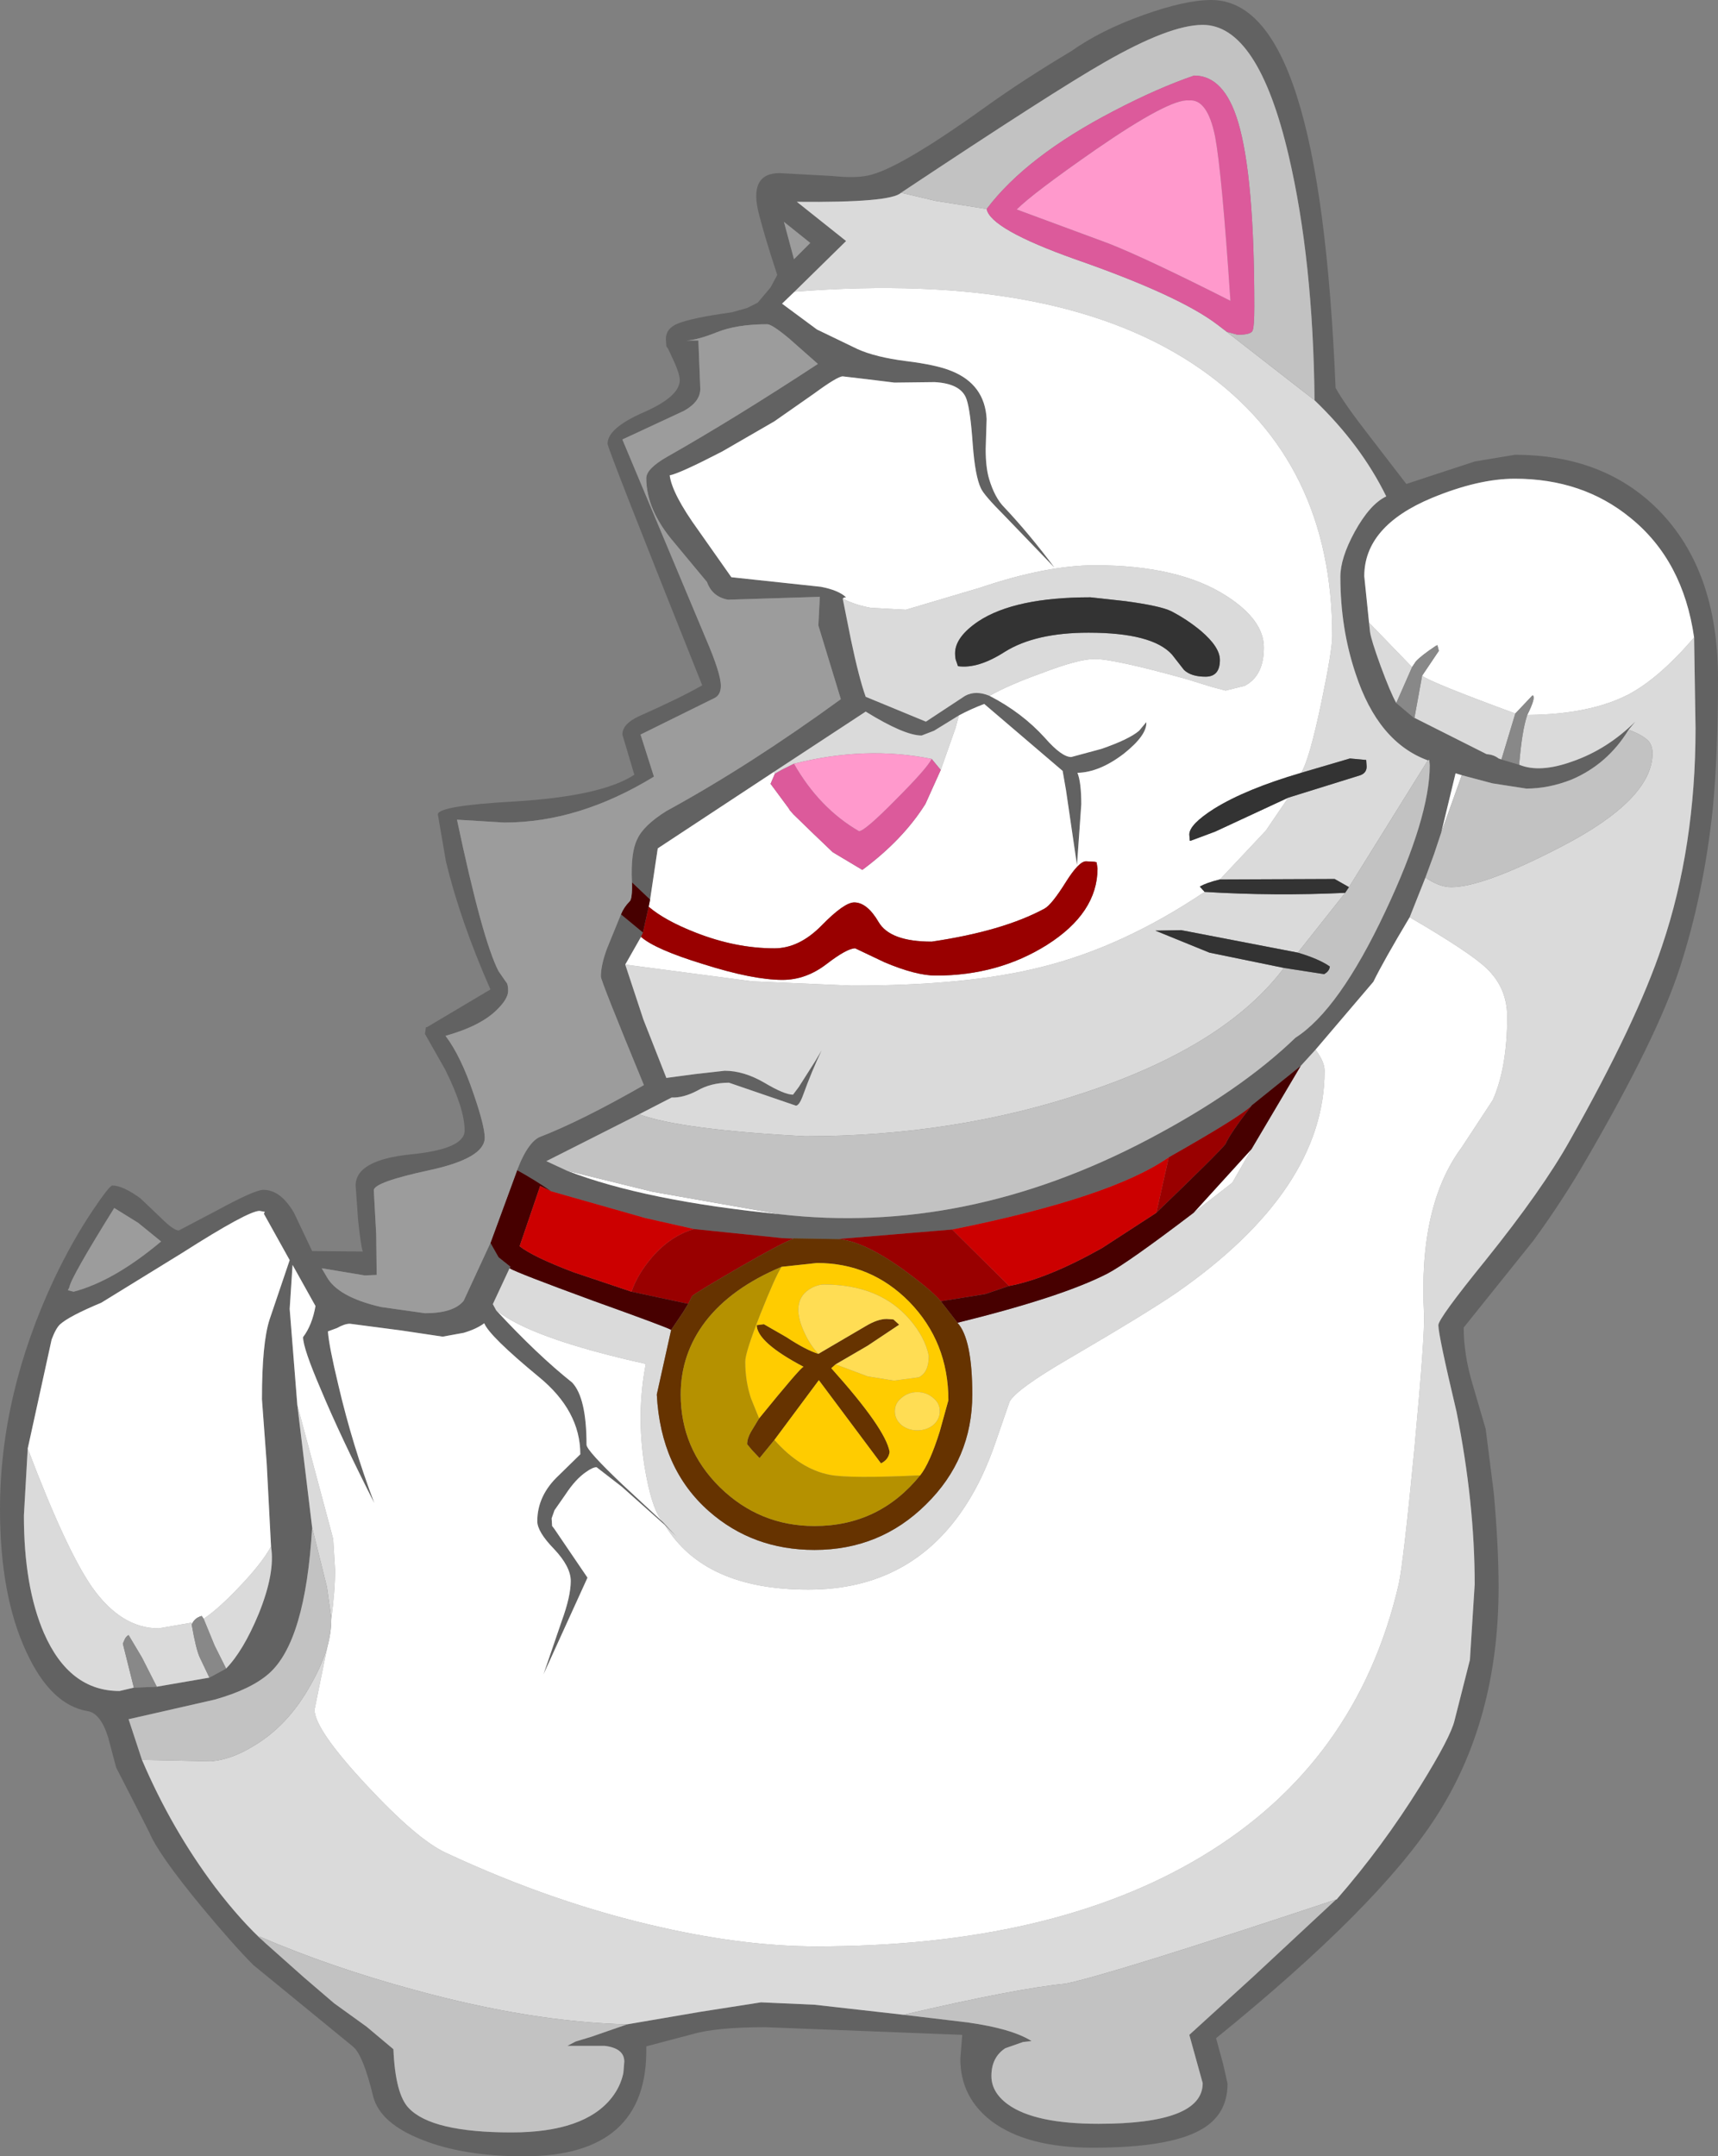<?xml version="1.0" encoding="UTF-8" standalone="no"?>
<svg xmlns:ffdec="https://www.free-decompiler.com/flash" xmlns:xlink="http://www.w3.org/1999/xlink" ffdec:objectType="shape" height="225.45px" width="179.7px" xmlns="http://www.w3.org/2000/svg">
  <rect width="100%" height="100%" fill="#808080" stroke="none"/>
  <g transform="matrix(1.0, 0.0, 0.0, 1.0, -0.05, 0.0)">
    <path d="M158.95 79.95 Q161.1 80.85 164.55 79.6 168.15 78.35 171.1 75.45 L170.4 76.3 Q168.2 79.9 164.45 81.5 162.05 82.45 159.7 82.45 L156.15 81.9 152.95 81.05 152.3 80.85 150.8 87.05 150.05 89.3 149.15 91.75 147.5 95.9 Q144.75 100.5 143.7 102.65 L137.65 109.75 136.1 111.45 131.0 115.55 Q130.15 116.55 122.3 121.0 116.3 125.2 99.65 128.55 L87.65 129.55 81.9 129.45 72.65 128.5 67.55 127.35 57.7 124.55 Q56.05 123.4 54.15 122.35 L53.85 123.15 Q55.05 119.6 56.45 118.9 60.85 117.2 67.4 113.45 62.9 102.55 62.9 102.1 62.9 100.9 63.55 99.15 L65.0 95.6 67.3 97.5 67.1 97.95 65.45 100.85 67.35 106.6 69.75 112.7 72.75 112.3 75.85 111.95 Q77.85 111.95 80.0 113.2 82.1 114.45 83.0 114.45 L83.6 113.65 85.35 110.9 86.0 109.8 Q84.95 112.0 84.05 114.5 83.65 115.6 83.3 115.6 L76.3 113.2 Q74.4 113.2 72.95 114.05 71.5 114.8 70.3 114.75 L66.9 116.5 57.2 121.4 59.35 122.4 Q67.5 125.55 81.6 126.95 101.05 129.2 120.2 119.1 129.8 114.05 135.55 108.5 140.1 105.6 144.95 95.3 149.6 85.45 149.6 80.0 L149.55 79.45 149.4 79.5 Q144.2 77.6 141.85 70.45 140.25 65.7 140.25 60.3 140.25 58.35 141.75 55.6 143.35 52.7 145.05 51.9 142.4 46.5 137.55 41.85 137.4 27.2 134.85 16.3 131.65 2.6 125.85 2.6 122.4 2.6 115.6 6.5 110.25 9.55 94.3 20.15 93.25 21.2 83.4 21.1 L88.55 25.2 83.15 30.5 81.85 31.75 85.5 34.45 89.75 36.5 Q91.65 37.35 94.8 37.75 98.05 38.15 99.6 38.8 103.05 40.2 103.25 43.8 L103.15 46.95 Q103.15 48.85 103.5 50.05 104.1 52.05 105.1 53.05 107.7 55.8 110.35 59.35 L105.15 53.95 Q102.95 51.75 102.65 51.05 102.05 49.8 101.8 46.5 101.55 42.9 101.15 41.75 100.6 40.1 97.8 39.95 L93.6 40.0 90.75 39.65 88.2 39.35 Q87.65 39.35 85.2 41.15 L81.05 44.05 75.6 47.2 Q71.15 49.5 70.1 49.7 70.35 51.65 73.1 55.45 L76.55 60.35 85.9 61.35 Q87.75 61.7 88.55 62.45 88.3 62.45 88.2 62.6 L89.05 66.85 Q89.9 70.9 90.6 72.85 L96.9 75.45 101.0 72.75 Q102.1 72.15 103.55 72.75 106.95 74.5 109.35 77.15 111.1 79.15 112.1 79.15 L115.25 78.3 Q118.15 77.3 119.2 76.4 L119.95 75.5 Q120.05 76.85 117.6 78.8 115.05 80.75 112.75 80.8 113.15 81.8 113.15 84.1 L112.7 90.45 111.55 82.6 111.2 80.6 103.0 73.6 Q101.55 74.15 100.35 74.8 L97.75 76.4 96.45 76.9 Q94.65 76.9 90.6 74.4 L81.0 80.7 68.85 88.7 68.05 94.05 66.15 92.25 Q66.0 89.15 66.7 87.75 67.35 86.3 69.75 84.8 78.45 80.05 88.0 73.1 L85.65 65.4 85.8 62.4 76.2 62.7 Q74.55 62.4 74.0 60.85 L70.55 56.7 Q67.65 53.3 67.65 50.0 67.65 49.0 69.85 47.75 76.9 43.75 85.6 38.05 L82.6 35.4 Q80.8 33.9 80.3 33.9 77.1 33.9 75.0 34.75 73.0 35.55 71.85 35.6 L73.1 35.6 73.3 40.65 Q73.3 42.0 71.6 42.95 L65.15 45.95 73.85 66.7 Q75.45 70.4 75.45 71.7 75.45 72.6 74.85 72.95 L67.05 76.8 68.45 81.2 Q60.6 86.0 52.8 86.0 L47.85 85.7 Q50.5 98.25 52.2 101.55 L53.0 102.7 Q53.2 102.9 53.2 103.6 53.2 104.4 52.1 105.5 50.4 107.25 46.65 108.3 48.25 110.4 49.6 114.4 50.75 117.75 50.75 118.95 50.75 121.1 44.95 122.35 39.15 123.6 39.15 124.45 L39.4 129.05 39.45 133.3 38.2 133.35 33.7 132.6 34.2 133.45 Q35.35 135.6 39.9 136.65 L44.5 137.3 Q47.5 137.3 48.55 136.0 L51.35 129.95 52.2 131.45 53.45 132.45 53.35 132.6 51.6 136.35 51.95 137.0 Q56.25 141.65 59.9 144.55 61.4 146.15 61.4 151.05 61.4 151.65 65.2 155.25 L69.4 159.15 70.85 160.7 69.6 159.45 65.1 155.45 62.45 153.4 Q62.05 153.4 61.35 153.9 60.25 154.65 59.2 156.25 L58.05 157.9 57.75 158.75 57.8 159.55 58.0 159.8 61.5 164.95 56.9 175.05 58.8 169.5 Q59.75 166.9 59.75 165.3 59.75 163.8 58.0 161.95 56.25 160.15 56.25 159.05 56.25 156.35 58.5 154.25 L60.75 152.05 Q60.75 147.5 56.4 143.95 51.25 139.7 50.7 138.35 49.9 138.95 48.55 139.35 L46.35 139.75 42.0 139.1 36.65 138.4 Q36.1 138.4 35.3 138.85 L34.35 139.2 Q34.45 140.7 35.45 144.85 36.9 151.05 39.2 157.15 35.6 150.05 33.6 145.25 31.75 140.95 31.75 139.8 32.7 138.55 33.05 136.55 L30.65 132.25 30.35 136.85 31.15 146.9 32.7 159.7 Q32.0 171.65 28.15 175.0 26.25 176.65 22.5 177.7 L13.5 179.75 14.9 184.0 Q18.0 191.25 22.55 197.3 25.3 200.9 27.8 203.15 L31.85 206.75 35.0 209.45 38.4 211.9 41.2 214.25 Q41.4 218.95 42.8 220.4 45.2 222.95 53.55 222.95 61.2 222.95 64.05 219.3 64.95 218.15 65.25 216.75 L65.35 215.55 Q65.35 214.15 63.3 213.9 L59.4 213.9 60.25 213.45 61.9 212.95 65.65 211.65 73.25 210.35 79.65 209.35 85.25 209.6 94.55 210.65 101.25 211.45 Q105.9 212.1 107.95 213.4 L107.05 213.5 105.2 214.15 Q103.75 215.1 103.75 217.05 103.75 218.75 105.45 220.0 108.25 222.05 114.95 222.05 125.85 222.05 125.85 217.8 L124.45 212.75 131.15 206.65 139.8 198.6 139.85 198.6 Q144.65 193.1 148.6 186.75 151.8 181.6 152.2 179.85 L153.8 173.55 154.3 165.65 Q154.3 157.1 152.4 147.6 150.5 139.6 150.5 138.55 150.5 137.85 155.45 131.75 161.4 124.35 164.25 119.25 171.25 106.85 173.9 98.9 177.4 88.55 177.4 76.15 L177.25 66.65 Q176.1 58.6 170.6 54.15 165.6 50.05 158.5 50.05 154.7 50.05 149.85 52.05 142.75 55.0 142.75 60.25 L143.25 65.1 143.35 66.05 Q143.45 66.85 144.45 69.6 145.5 72.45 146.1 73.5 L148.0 75.1 148.0 75.05 155.55 78.85 Q156.3 78.9 156.8 79.3 L157.1 79.4 158.95 79.95 M81.35 28.75 Q80.05 24.8 79.45 22.45 78.3 18.1 81.6 18.1 L87.1 18.4 Q89.5 18.65 90.85 18.35 94.05 17.7 103.1 11.2 107.15 8.3 112.1 5.35 115.2 3.15 119.7 1.55 124.05 0.0 126.75 0.0 132.5 0.0 135.7 10.05 138.9 20.05 139.75 40.55 140.65 42.2 143.3 45.6 L147.15 50.6 154.3 48.25 158.5 47.55 Q167.8 47.55 173.5 53.3 179.75 59.6 179.75 70.95 179.75 78.95 179.2 84.6 178.25 93.5 175.75 101.2 173.4 108.45 166.05 121.1 163.55 125.45 160.45 129.7 L153.15 138.8 Q153.15 141.65 154.1 144.8 L155.45 149.4 156.3 156.1 Q156.8 161.7 156.8 165.95 156.8 179.9 150.2 190.05 144.15 199.4 127.25 213.1 L128.0 215.85 128.45 217.85 Q128.45 221.15 125.6 222.7 122.3 224.55 114.35 224.55 107.5 224.55 103.8 221.8 100.5 219.3 100.5 215.25 L100.7 212.75 80.1 211.95 Q74.9 211.95 72.4 212.7 L67.65 213.95 Q67.9 225.45 54.85 225.45 48.5 225.45 44.15 223.7 39.85 222.0 39.1 219.25 38.05 214.9 37.0 214.0 L26.55 205.45 Q24.45 203.35 21.05 199.25 16.6 193.85 15.65 191.55 L14.2 188.7 12.2 184.8 11.35 181.6 Q10.55 179.1 9.2 178.9 5.35 178.25 2.8 172.7 0.05 166.8 0.05 157.8 0.05 145.8 5.7 133.75 7.6 129.75 9.75 126.55 11.5 123.95 11.8 123.95 12.9 123.95 14.75 125.3 L16.85 127.3 Q18.2 128.65 18.75 128.65 L22.75 126.55 Q26.7 124.4 27.6 124.4 29.4 124.4 30.8 126.8 L32.7 130.8 38.0 130.85 Q37.8 130.35 37.5 127.5 L37.25 123.95 Q37.25 121.3 42.95 120.7 48.65 120.15 48.65 118.2 48.65 115.9 46.6 111.8 L44.5 108.1 44.6 107.4 44.7 107.4 51.35 103.45 Q48.2 96.3 46.7 90.1 L45.85 85.15 Q45.85 84.25 53.8 83.8 63.0 83.25 66.4 81.0 L65.15 76.8 Q65.15 75.7 66.85 74.9 71.25 72.95 73.5 71.65 63.6 46.9 63.6 46.4 63.6 44.75 67.4 43.1 71.15 41.45 71.15 39.75 71.15 39.15 70.6 37.9 L69.95 36.5 69.75 36.2 69.7 35.45 Q69.7 34.35 70.9 33.85 72.3 33.25 76.6 32.65 L78.2 32.2 79.3 31.65 80.65 30.05 81.35 28.75 M84.8 25.4 L82.05 23.2 83.1 27.1 84.8 25.4 M16.9 129.8 L14.5 127.85 12.0 126.3 Q7.45 133.6 7.3 134.6 L7.15 134.9 7.75 135.05 Q11.95 133.95 16.9 129.8 M28.4 161.7 L27.95 153.05 27.45 146.3 Q27.45 140.4 28.25 137.95 L30.35 131.75 27.65 126.9 27.75 126.7 27.2 126.6 Q26.0 126.6 19.1 131.0 L10.65 136.2 Q7.3 137.6 6.35 138.45 5.9 138.85 5.45 140.05 L2.95 151.45 2.55 158.45 Q2.55 165.9 4.65 170.75 7.3 176.8 12.55 176.8 L14.05 176.45 16.45 176.35 21.95 175.4 23.7 174.45 Q25.5 172.6 27.1 168.75 28.85 164.45 28.4 161.7" fill="#626262" fill-rule="evenodd" stroke="none"/>
    <path d="M159.8 74.75 Q166.35 74.7 170.4 72.6 173.6 70.9 177.25 66.65 L177.4 76.15 Q177.4 88.55 173.9 98.9 171.25 106.85 164.25 119.25 161.4 124.35 155.45 131.75 150.5 137.85 150.5 138.55 150.5 139.6 152.4 147.6 154.3 157.1 154.3 165.65 L153.8 173.55 152.2 179.85 Q151.8 181.6 148.6 186.75 144.65 193.1 139.85 198.6 L139.8 198.6 Q116.35 206.4 111.5 207.4 106.35 207.9 94.55 210.65 L85.25 209.6 79.65 209.35 73.25 210.35 65.65 211.65 Q55.6 211.4 43.4 208.05 34.7 205.7 27.15 202.45 L27.8 203.15 Q25.3 200.9 22.55 197.3 18.0 191.25 14.9 184.0 L22.15 184.15 Q24.25 183.95 26.4 182.65 30.15 180.5 32.55 176.15 33.75 174.05 34.3 172.15 L34.05 173.35 32.95 178.75 Q32.95 180.8 38.35 186.6 43.65 192.3 46.65 193.7 58.1 199.05 69.4 201.55 78.1 203.5 85.45 203.5 110.1 203.5 125.75 194.1 142.0 184.35 146.35 165.65 146.85 163.35 148.0 151.4 149.1 139.55 149.0 137.4 148.4 126.05 152.95 119.95 L156.2 115.0 Q157.7 111.6 157.7 106.3 157.7 103.3 155.55 101.25 153.85 99.6 147.5 95.9 L149.15 91.75 Q150.6 92.75 151.85 92.75 155.2 92.75 163.3 88.55 172.9 83.6 172.9 78.75 172.9 78.0 172.5 77.5 171.9 76.85 170.4 76.3 L171.1 75.45 Q168.15 78.35 164.55 79.6 161.1 80.85 158.95 79.95 159.25 76.35 159.8 74.75 M143.25 65.1 L147.75 69.75 146.1 73.5 Q145.5 72.45 144.45 69.6 143.45 66.85 143.35 66.05 L143.25 65.1 M148.8 70.65 Q149.7 71.35 158.55 74.6 L157.1 79.4 156.8 79.3 Q156.3 78.9 155.55 78.85 L148.0 75.05 148.8 70.65 M137.55 41.85 Q142.4 46.5 145.05 51.9 143.35 52.7 141.75 55.6 140.25 58.35 140.25 60.3 140.25 65.7 141.85 70.45 144.2 77.6 149.4 79.5 L141.15 92.75 139.65 91.9 127.65 91.95 132.45 86.85 134.8 83.4 142.35 81.05 Q143.0 80.8 143.0 80.15 L142.95 79.45 142.85 79.45 141.25 79.3 136.15 80.8 Q137.0 79.45 138.25 73.5 139.4 68.0 139.4 66.5 139.4 48.3 125.8 38.7 111.05 28.3 83.15 30.5 L88.55 25.2 83.4 21.1 Q93.25 21.2 94.3 20.15 L97.9 21.0 103.25 21.85 Q103.65 23.95 112.5 27.1 123.4 30.9 127.4 33.95 L137.55 41.85 M66.9 116.5 L70.3 114.75 Q71.5 114.8 72.95 114.05 74.4 113.2 76.3 113.2 L83.3 115.6 Q83.65 115.6 84.05 114.5 84.95 112.0 86.0 109.8 L85.35 110.9 83.6 113.65 83.0 114.45 Q82.1 114.45 80.0 113.2 77.85 111.95 75.85 111.95 L72.75 112.3 69.75 112.7 67.35 106.6 65.45 100.85 78.75 102.6 89.1 103.05 Q101.35 103.05 109.0 101.1 117.5 99.0 126.05 93.25 133.35 93.7 140.75 93.35 L135.8 99.6 123.6 97.25 120.9 97.3 126.55 99.6 134.35 101.2 Q128.25 109.3 113.75 114.15 100.0 118.8 84.25 118.8 71.2 118.1 66.9 116.5 M136.1 111.45 L137.65 109.75 Q138.6 111.0 138.6 111.95 138.6 124.4 123.05 135.2 119.9 137.35 111.85 142.05 106.35 145.25 105.65 146.55 L104.25 150.6 Q102.95 154.45 101.15 157.25 95.45 166.2 84.6 166.2 73.7 166.2 69.6 159.45 L70.85 160.7 69.4 159.15 Q68.2 157.85 67.45 153.2 66.6 147.75 67.6 142.6 55.65 139.95 51.95 137.0 L51.6 136.35 53.35 132.6 Q54.05 133.05 62.1 136.0 70.05 138.85 70.25 139.05 L68.75 145.8 Q69.15 153.55 74.2 158.0 78.8 162.05 85.25 162.05 92.1 162.05 96.9 157.3 101.75 152.55 101.75 145.8 101.75 140.0 100.2 138.3 111.15 135.6 115.9 133.15 118.0 132.05 124.9 126.8 L128.95 123.65 130.95 120.15 136.1 111.45 M88.2 62.6 Q89.65 63.3 91.15 63.55 L94.8 63.75 102.55 61.45 Q109.5 59.1 114.6 59.1 123.4 59.1 128.4 62.35 132.25 64.85 132.25 67.7 132.25 70.65 130.25 71.7 L128.25 72.2 126.9 71.85 124.15 71.0 Q116.6 68.9 114.55 68.9 112.85 68.9 108.95 70.4 105.6 71.6 103.55 72.75 102.1 72.15 101.0 72.75 L96.9 75.45 90.6 72.85 Q89.9 70.9 89.05 66.85 L88.2 62.6 M100.35 74.8 L100.0 76.1 98.45 80.5 97.5 79.35 Q90.6 77.95 83.1 79.85 L81.8 80.5 81.1 80.9 81.0 80.7 90.6 74.4 Q94.65 76.9 96.45 76.9 L97.75 76.4 100.35 74.8 M100.25 69.65 Q102.35 69.95 105.15 68.15 108.35 66.15 113.9 66.15 120.6 66.15 122.65 68.45 L123.9 70.05 Q124.65 70.75 126.15 70.75 127.65 70.75 127.65 69.0 127.65 67.65 125.65 65.95 124.2 64.75 122.55 63.9 121.45 63.35 117.75 62.85 L114.1 62.45 Q106.2 62.45 102.4 64.95 99.95 66.6 99.95 68.3 99.95 68.9 100.1 69.2 L100.25 69.65 M31.15 146.9 L34.9 160.9 35.1 164.15 Q35.1 166.3 34.7 169.3 L34.7 169.15 34.25 165.95 32.7 159.7 31.15 146.9 M28.4 161.7 Q28.85 164.45 27.1 168.75 25.5 172.6 23.7 174.45 L22.5 172.05 21.35 169.25 Q22.8 168.3 25.0 166.0 27.4 163.5 28.4 161.7 M21.95 175.4 L16.45 176.35 14.9 173.3 13.5 170.95 Q13.2 171.1 13.05 171.5 L12.9 171.85 14.05 176.45 12.55 176.8 Q7.3 176.8 4.65 170.75 2.55 165.9 2.55 158.45 L2.95 151.45 Q6.95 162.0 9.65 165.9 12.7 170.25 16.65 170.25 L20.1 169.65 20.1 169.85 Q20.55 172.45 20.95 173.3 L21.95 175.4" fill="#dadada" fill-rule="evenodd" stroke="none"/>
    <path d="M177.25 66.65 Q173.6 70.9 170.4 72.6 166.35 74.7 159.8 74.75 160.75 72.85 160.35 72.7 L158.55 74.6 Q149.7 71.35 148.8 70.65 L150.55 68.05 150.4 67.45 150.2 67.55 Q148.7 68.55 148.15 69.15 L147.75 69.75 143.25 65.1 142.75 60.25 Q142.75 55.0 149.85 52.05 154.7 50.05 158.5 50.05 165.6 50.05 170.6 54.15 176.1 58.6 177.25 66.65 M147.5 95.9 Q153.85 99.6 155.55 101.25 157.7 103.3 157.7 106.3 157.7 111.6 156.2 115.0 L152.95 119.95 Q148.4 126.05 149.0 137.4 149.1 139.55 148.0 151.4 146.85 163.35 146.35 165.65 142.0 184.35 125.75 194.1 110.1 203.5 85.45 203.5 78.1 203.5 69.4 201.55 58.1 199.05 46.65 193.7 43.65 192.3 38.35 186.6 32.95 180.8 32.95 178.75 L34.05 173.35 34.3 172.15 Q34.7 170.65 34.7 169.3 35.1 166.3 35.1 164.15 L34.9 160.9 31.15 146.9 30.35 136.85 30.65 132.25 33.05 136.55 Q32.7 138.55 31.75 139.8 31.75 140.95 33.6 145.25 35.6 150.05 39.2 157.15 36.9 151.05 35.45 144.85 34.45 140.7 34.35 139.2 L35.3 138.85 Q36.1 138.4 36.65 138.4 L42.0 139.1 46.35 139.75 48.55 139.35 Q49.9 138.95 50.7 138.35 51.25 139.7 56.4 143.95 60.75 147.5 60.75 152.05 L58.5 154.25 Q56.25 156.35 56.25 159.05 56.25 160.15 58.0 161.95 59.75 163.8 59.75 165.3 59.75 166.9 58.8 169.5 L56.9 175.05 61.5 164.95 58.0 159.8 57.8 159.55 57.75 158.75 58.05 157.9 59.2 156.25 Q60.25 154.65 61.35 153.9 62.05 153.4 62.45 153.4 L65.1 155.45 69.6 159.45 Q73.7 166.2 84.6 166.2 95.45 166.2 101.15 157.25 102.95 154.45 104.25 150.6 L105.65 146.55 Q106.35 145.25 111.85 142.05 119.9 137.35 123.05 135.2 138.6 124.4 138.6 111.95 138.6 111.0 137.65 109.75 L143.7 102.65 Q144.75 100.5 147.5 95.9 M81.6 126.95 Q67.5 125.55 59.35 122.4 L68.3 124.6 81.6 126.95 M65.45 100.85 L67.1 97.95 Q68.55 99.25 73.6 100.8 78.8 102.45 81.9 102.45 84.35 102.45 86.5 100.8 88.65 99.15 89.5 99.15 L92.55 100.6 Q95.85 102.0 97.95 102.0 104.45 102.0 109.55 98.8 114.85 95.45 114.85 90.8 L114.75 90.15 114.55 90.1 113.65 90.05 Q112.9 90.05 111.55 92.2 110.05 94.6 109.3 95.0 104.95 97.35 97.5 98.45 93.15 98.45 91.95 96.4 90.75 94.35 89.4 94.35 88.35 94.35 86.0 96.75 83.65 99.15 81.05 99.15 77.0 99.15 72.8 97.5 69.6 96.25 67.9 94.8 L68.05 94.05 68.85 88.7 81.0 80.7 81.1 80.9 80.65 81.95 82.5 84.45 82.6 84.6 82.65 84.7 83.05 85.15 84.85 86.9 87.15 89.1 90.25 90.95 Q94.5 87.8 96.85 84.05 L98.45 80.5 100.0 76.1 100.35 74.8 Q101.55 74.15 103.0 73.6 L111.2 80.6 111.55 82.6 112.7 90.45 113.15 84.1 Q113.15 81.8 112.75 80.8 115.05 80.75 117.6 78.8 120.05 76.85 119.95 75.5 L119.2 76.4 Q118.15 77.3 115.25 78.3 L112.1 79.15 Q111.1 79.15 109.35 77.15 106.95 74.5 103.55 72.75 105.6 71.6 108.95 70.4 112.85 68.9 114.55 68.9 116.6 68.9 124.15 71.0 L126.9 71.85 128.25 72.2 130.25 71.7 Q132.25 70.65 132.25 67.7 132.25 64.85 128.4 62.35 123.4 59.1 114.6 59.1 109.5 59.1 102.55 61.45 L94.8 63.75 91.15 63.55 Q89.65 63.3 88.2 62.6 88.3 62.45 88.55 62.45 87.75 61.7 85.9 61.35 L76.55 60.35 73.1 55.45 Q70.35 51.65 70.1 49.7 71.15 49.5 75.6 47.2 L81.05 44.05 85.2 41.15 Q87.65 39.35 88.2 39.35 L90.75 39.65 93.6 40.0 97.8 39.95 Q100.6 40.1 101.15 41.75 101.55 42.9 101.8 46.5 102.05 49.8 102.65 51.05 102.95 51.75 105.15 53.95 L110.35 59.35 Q107.7 55.8 105.1 53.05 104.1 52.05 103.5 50.05 103.15 48.85 103.15 46.95 L103.25 43.8 Q103.05 40.2 99.6 38.8 98.05 38.15 94.8 37.75 91.65 37.35 89.75 36.5 L85.5 34.45 81.85 31.75 83.15 30.5 Q111.05 28.3 125.8 38.7 139.4 48.3 139.4 66.5 139.4 68.0 138.25 73.5 137.0 79.45 136.15 80.8 130.35 82.5 127.05 84.55 124.45 86.2 124.45 87.25 L124.5 87.9 124.6 87.9 127.15 86.95 134.8 83.4 132.45 86.85 127.65 91.95 Q126.2 92.3 125.55 92.7 L126.05 93.25 Q117.5 99.0 109.0 101.1 101.35 103.05 89.1 103.05 L78.75 102.6 65.45 100.85 M150.8 87.05 L152.3 80.85 152.95 81.05 150.8 87.05 M69.4 159.15 L65.2 155.25 Q61.4 151.65 61.4 151.05 61.4 146.15 59.9 144.55 56.25 141.65 51.95 137.0 55.65 139.95 67.6 142.6 66.6 147.75 67.45 153.2 68.2 157.85 69.4 159.15 M2.95 151.45 L5.45 140.05 Q5.9 138.85 6.35 138.45 7.3 137.6 10.65 136.2 L19.1 131.0 Q26.0 126.6 27.2 126.6 L27.75 126.7 27.65 126.9 30.35 131.75 28.25 137.95 Q27.45 140.4 27.45 146.3 L27.95 153.05 28.4 161.7 Q27.4 163.5 25.0 166.0 22.8 168.3 21.35 169.25 L21.15 168.95 Q20.4 169.15 20.1 169.85 L20.1 169.65 16.65 170.25 Q12.7 170.25 9.65 165.9 6.95 162.0 2.95 151.45 M130.95 120.15 L128.95 123.65 124.9 126.8 130.95 120.15" fill="#ffffff" fill-rule="evenodd" stroke="none"/>
    <path d="M170.4 76.3 Q171.9 76.85 172.5 77.5 172.9 78.0 172.9 78.75 172.9 83.6 163.3 88.55 155.2 92.75 151.85 92.75 150.6 92.75 149.15 91.75 L150.05 89.3 150.8 87.05 152.95 81.05 156.15 81.9 159.7 82.45 Q162.05 82.45 164.45 81.5 168.2 79.9 170.4 76.3 M34.3 172.15 Q33.75 174.05 32.55 176.15 30.15 180.5 26.4 182.65 24.25 183.95 22.15 184.15 L14.9 184.0 13.5 179.75 22.5 177.7 Q26.25 176.65 28.15 175.0 32.0 171.65 32.7 159.7 L34.25 165.95 34.7 169.15 34.7 169.3 Q34.7 170.65 34.3 172.15 M27.8 203.15 L27.15 202.45 Q34.7 205.7 43.4 208.05 55.6 211.4 65.65 211.65 L61.9 212.95 60.25 213.45 59.4 213.9 63.3 213.9 Q65.35 214.15 65.35 215.55 L65.25 216.75 Q64.95 218.15 64.05 219.3 61.2 222.95 53.55 222.95 45.2 222.95 42.8 220.4 41.4 218.95 41.2 214.25 L38.4 211.9 35.0 209.45 31.85 206.75 27.8 203.15 M94.55 210.65 Q106.35 207.9 111.5 207.4 116.35 206.4 139.8 198.6 L131.15 206.65 124.45 212.75 125.85 217.8 Q125.85 222.05 114.95 222.05 108.25 222.05 105.45 220.0 103.75 218.75 103.75 217.05 103.75 215.1 105.2 214.15 L107.05 213.5 107.95 213.4 Q105.9 212.1 101.25 211.45 L94.55 210.65 M94.3 20.15 Q110.25 9.55 115.6 6.5 122.4 2.6 125.85 2.6 131.65 2.6 134.85 16.3 137.4 27.2 137.55 41.85 L127.4 33.95 128.4 34.7 129.5 35.0 Q130.85 35.0 131.05 34.6 131.25 34.25 131.25 32.05 131.25 18.4 129.55 12.75 128.1 7.9 124.95 7.9 121.15 9.2 116.55 11.6 107.4 16.35 103.25 21.85 L97.9 21.0 94.3 20.15 M149.4 79.5 L149.55 79.45 149.6 80.0 Q149.6 85.45 144.95 95.3 140.1 105.6 135.55 108.5 129.8 114.05 120.2 119.1 101.05 129.2 81.6 126.95 L68.3 124.6 59.35 122.4 57.2 121.4 66.9 116.5 Q71.2 118.1 84.25 118.8 100.0 118.8 113.75 114.15 128.25 109.3 134.35 101.2 L138.55 101.85 Q139.1 101.55 139.15 101.05 138.0 100.25 135.8 99.6 L140.75 93.35 141.15 92.75 149.4 79.5" fill="#c2c2c2" fill-rule="evenodd" stroke="none"/>
    <path d="M128.75 31.45 Q127.85 18.0 127.15 14.3 126.35 10.3 124.4 10.5 122.4 10.3 114.65 15.65 108.1 20.2 106.4 21.9 L116.0 25.45 Q119.95 27.0 128.75 31.45 M103.25 21.85 Q107.4 16.35 116.55 11.6 121.15 9.2 124.95 7.9 128.1 7.9 129.55 12.75 131.25 18.4 131.25 32.05 131.25 34.25 131.05 34.6 130.85 35.0 129.5 35.0 L128.4 34.7 127.4 33.95 Q123.4 30.9 112.5 27.1 103.65 23.95 103.25 21.85 M98.45 80.5 L96.85 84.05 Q94.5 87.8 90.25 90.95 L87.15 89.1 84.85 86.9 83.05 85.15 82.65 84.7 82.6 84.6 82.5 84.45 80.65 81.95 81.1 80.9 81.8 80.5 83.1 79.85 Q85.75 84.5 89.9 86.9 90.5 86.9 93.75 83.6 97.0 80.35 97.5 79.35 L98.45 80.5" fill="#dc5a9b" fill-rule="evenodd" stroke="none"/>
    <path d="M128.75 31.45 Q119.95 27.0 116.0 25.45 L106.4 21.9 Q108.1 20.2 114.65 15.65 122.4 10.3 124.4 10.5 126.35 10.3 127.15 14.3 127.85 18.0 128.75 31.45 M97.5 79.35 Q97.0 80.35 93.75 83.6 90.5 86.9 89.9 86.9 85.75 84.5 83.1 79.85 90.6 77.95 97.5 79.35" fill="#ff99cc" fill-rule="evenodd" stroke="none"/>
    <path d="M136.15 80.8 L141.25 79.3 142.85 79.45 142.95 79.45 143.0 80.15 Q143.0 80.8 142.35 81.05 L134.8 83.4 127.15 86.95 124.6 87.9 124.5 87.9 124.45 87.25 Q124.45 86.2 127.05 84.55 130.35 82.5 136.15 80.8 M127.65 91.95 L139.65 91.9 141.15 92.75 140.75 93.35 Q133.35 93.7 126.05 93.25 L125.55 92.7 Q126.2 92.3 127.65 91.95 M100.25 69.65 L100.1 69.2 Q99.95 68.9 99.95 68.3 99.95 66.6 102.4 64.95 106.2 62.45 114.1 62.45 L117.75 62.85 Q121.45 63.35 122.55 63.9 124.2 64.75 125.65 65.95 127.65 67.65 127.65 69.0 127.65 70.75 126.15 70.75 124.65 70.75 123.9 70.05 L122.65 68.45 Q120.6 66.15 113.9 66.15 108.35 66.15 105.15 68.15 102.35 69.95 100.25 69.65 M134.35 101.2 L126.55 99.6 120.9 97.3 123.6 97.25 135.8 99.6 Q138.0 100.25 139.15 101.05 139.1 101.55 138.55 101.85 L134.35 101.2" fill="#333333" fill-rule="evenodd" stroke="none"/>
    <path d="M67.1 97.95 L67.3 97.5 67.9 94.8 Q69.6 96.25 72.8 97.5 77.0 99.15 81.05 99.15 83.65 99.15 86.0 96.75 88.35 94.35 89.4 94.35 90.75 94.35 91.95 96.4 93.15 98.45 97.5 98.45 104.95 97.35 109.3 95.0 110.05 94.6 111.55 92.2 112.9 90.05 113.65 90.05 L114.55 90.1 114.75 90.15 114.85 90.8 Q114.85 95.45 109.55 98.8 104.45 102.0 97.95 102.0 95.85 102.0 92.55 100.6 L89.5 99.15 Q88.65 99.15 86.5 100.8 84.35 102.45 81.9 102.45 78.8 102.45 73.6 100.8 68.55 99.25 67.1 97.95 M72.65 128.5 L81.9 129.45 83.1 129.5 Q82.1 129.8 77.4 132.5 73.0 135.05 72.45 135.5 L72.05 136.3 71.95 136.3 66.1 135.05 Q66.75 133.2 68.25 131.45 70.2 129.2 72.65 128.5 M87.65 129.55 L99.65 128.55 105.6 134.45 103.1 135.3 98.45 136.05 Q97.55 134.95 94.55 132.75 90.3 129.7 87.65 129.55 M122.3 121.0 Q130.15 116.55 131.0 115.55 128.65 118.6 128.25 119.6 127.55 120.5 121.0 126.8 L122.3 121.0" fill="#990000" fill-rule="evenodd" stroke="none"/>
    <path d="M159.8 74.75 Q159.25 76.35 158.95 79.95 L157.1 79.4 158.55 74.6 160.35 72.7 Q160.75 72.85 159.8 74.75 M147.75 69.75 L148.15 69.15 Q148.7 68.55 150.2 67.55 L150.4 67.45 150.55 68.05 148.8 70.65 148.0 75.05 148.0 75.1 146.1 73.5 147.75 69.75 M23.7 174.45 L21.95 175.4 20.95 173.3 Q20.55 172.45 20.1 169.85 20.4 169.15 21.15 168.95 L21.35 169.25 22.5 172.05 23.7 174.45 M16.45 176.35 L14.05 176.45 12.9 171.85 13.05 171.5 Q13.2 171.1 13.5 170.95 L14.9 173.3 16.45 176.35" fill="#888888" fill-rule="evenodd" stroke="none"/>
    <path d="M67.3 97.5 L65.0 95.6 Q65.3 94.85 65.9 94.25 66.2 94.0 66.15 92.25 L68.05 94.05 67.9 94.8 67.3 97.5 M53.85 123.15 L54.15 122.35 Q56.05 123.4 57.7 124.55 L56.55 124.0 54.4 130.3 Q55.8 131.4 60.0 133.0 L66.1 135.05 71.95 136.3 72.05 136.3 71.5 137.2 70.25 139.05 Q70.05 138.85 62.1 136.0 54.05 133.05 53.35 132.6 L53.45 132.45 52.2 131.45 51.35 129.95 53.85 123.15 M131.0 115.55 L136.1 111.45 130.95 120.15 124.9 126.8 Q118.0 132.05 115.9 133.15 111.15 135.6 100.2 138.3 L98.45 136.05 103.1 135.3 105.6 134.45 Q109.6 133.7 115.3 130.5 L121.0 126.8 Q127.55 120.5 128.25 119.6 128.65 118.6 131.0 115.55" fill="#470000" fill-rule="evenodd" stroke="none"/>
    <path d="M57.7 124.55 L67.55 127.35 72.65 128.5 Q70.2 129.2 68.25 131.45 66.75 133.2 66.1 135.05 L60.0 133.0 Q55.8 131.4 54.4 130.3 L56.55 124.0 57.7 124.55 M99.65 128.55 Q116.3 125.2 122.3 121.0 L121.0 126.8 115.3 130.5 Q109.6 133.7 105.6 134.45 L99.65 128.55" fill="#cc0000" fill-rule="evenodd" stroke="none"/>
    <path d="M81.9 129.45 L87.65 129.55 Q90.3 129.7 94.55 132.75 97.55 134.95 98.45 136.05 L100.2 138.3 Q101.75 140.0 101.75 145.8 101.75 152.55 96.9 157.3 92.1 162.05 85.25 162.05 78.8 162.05 74.2 158.0 69.15 153.55 68.75 145.8 L70.25 139.05 71.5 137.2 72.05 136.3 72.45 135.5 Q73.0 135.05 77.4 132.5 82.1 129.8 83.1 129.5 L81.9 129.45 M81.8 132.45 Q76.55 134.65 73.85 138.15 71.25 141.55 71.25 145.8 71.25 151.45 75.35 155.5 79.5 159.55 85.25 159.55 92.0 159.55 96.3 154.25 97.3 153.0 98.35 149.65 L99.25 146.4 Q99.25 140.3 95.15 136.1 91.15 132.05 85.5 132.05 L81.8 132.45 M81.05 150.55 L79.5 152.45 78.7 151.6 78.2 151.0 Q78.2 150.4 78.6 149.7 L79.45 148.3 Q83.8 142.95 84.1 142.9 79.25 140.35 79.2 138.55 L79.95 138.45 82.3 139.8 Q84.35 141.15 85.65 141.55 L90.6 138.65 Q91.85 137.9 92.8 137.9 L93.5 137.95 94.1 138.5 90.8 140.7 87.45 142.65 87.0 143.05 Q92.7 149.4 93.1 151.8 93.0 152.6 92.2 153.0 L89.1 148.85 85.7 144.3 81.05 150.55" fill="#663300" fill-rule="evenodd" stroke="none"/>
    <path d="M96.3 154.25 Q92.0 159.55 85.25 159.55 79.5 159.55 75.35 155.5 71.25 151.45 71.25 145.8 71.25 141.55 73.85 138.15 76.55 134.65 81.8 132.45 81.15 133.45 79.6 137.35 78.0 141.4 78.0 142.35 78.0 144.4 78.6 146.2 L79.45 148.3 78.6 149.7 Q78.2 150.4 78.2 151.0 L78.7 151.6 79.5 152.45 81.05 150.55 Q83.75 153.6 86.85 154.2 88.95 154.6 96.3 154.25" fill="#b59100" fill-rule="evenodd" stroke="none"/>
    <path d="M81.8 132.45 L85.5 132.05 Q91.15 132.05 95.15 136.1 99.25 140.3 99.25 146.4 L98.35 149.65 Q97.3 153.0 96.3 154.25 88.95 154.6 86.85 154.2 83.75 153.6 81.05 150.55 L85.7 144.3 89.1 148.85 92.2 153.0 Q93.0 152.6 93.1 151.8 92.7 149.4 87.0 143.05 L87.45 142.65 90.8 143.9 93.55 144.35 96.15 144.0 Q97.2 143.5 97.2 141.75 96.8 139.8 95.2 137.95 92.05 134.3 86.25 134.3 85.5 134.3 84.7 134.8 83.55 135.55 83.55 136.95 83.55 137.95 84.2 139.35 84.8 140.65 85.65 141.55 84.35 141.15 82.3 139.8 L79.95 138.45 79.2 138.55 Q79.25 140.35 84.1 142.9 83.8 142.95 79.45 148.3 L78.6 146.2 Q78.0 144.4 78.0 142.35 78.0 141.4 79.6 137.35 81.15 133.45 81.8 132.45 M98.35 147.55 Q98.35 146.7 97.65 146.15 96.95 145.55 96.0 145.55 95.05 145.55 94.35 146.15 93.65 146.7 93.65 147.55 93.65 148.4 94.35 149.0 95.05 149.55 96.0 149.55 96.95 149.55 97.65 149.0 98.35 148.4 98.35 147.55" fill="#ffcc00" fill-rule="evenodd" stroke="none"/>
    <path d="M85.65 141.55 Q84.8 140.65 84.2 139.35 83.55 137.95 83.55 136.95 83.55 135.55 84.7 134.8 85.5 134.3 86.25 134.3 92.05 134.3 95.2 137.95 96.8 139.8 97.2 141.75 97.2 143.5 96.15 144.0 L93.55 144.35 90.8 143.9 87.45 142.65 90.8 140.7 94.1 138.5 93.5 137.95 92.8 137.9 Q91.85 137.9 90.6 138.65 L85.65 141.55 M98.35 147.55 Q98.35 148.4 97.65 149.0 96.95 149.55 96.0 149.55 95.05 149.55 94.35 149.0 93.65 148.4 93.65 147.55 93.65 146.7 94.35 146.15 95.05 145.55 96.0 145.55 96.95 145.55 97.65 146.15 98.35 146.7 98.35 147.55" fill="#ffdd54" fill-rule="evenodd" stroke="none"/>
    <path d="M65.0 95.6 L63.55 99.15 Q62.9 100.9 62.9 102.1 62.9 102.55 67.4 113.45 60.85 117.2 56.45 118.9 55.05 119.6 53.85 123.15 L51.35 129.95 48.55 136.0 Q47.5 137.3 44.5 137.3 L39.9 136.65 Q35.35 135.6 34.2 133.45 L33.7 132.6 38.2 133.35 39.45 133.3 39.4 129.05 39.15 124.45 Q39.15 123.6 44.95 122.35 50.75 121.1 50.75 118.95 50.75 117.75 49.6 114.4 48.25 110.4 46.65 108.3 50.4 107.25 52.1 105.5 53.2 104.4 53.2 103.6 53.2 102.9 53.0 102.7 L52.2 101.55 Q50.5 98.25 47.85 85.7 L52.8 86.0 Q60.6 86.0 68.45 81.2 L67.05 76.8 74.85 72.95 Q75.45 72.6 75.45 71.7 75.45 70.4 73.85 66.7 L65.15 45.95 71.6 42.95 Q73.3 42.0 73.3 40.65 L73.1 35.6 71.85 35.6 Q73.0 35.55 75.0 34.75 77.1 33.9 80.3 33.9 80.8 33.9 82.6 35.4 L85.6 38.05 Q76.9 43.75 69.85 47.75 67.65 49.0 67.65 50.0 67.65 53.3 70.55 56.7 L74.0 60.85 Q74.55 62.4 76.2 62.7 L85.8 62.4 85.65 65.4 88.0 73.1 Q78.45 80.05 69.75 84.8 67.35 86.3 66.7 87.75 66.0 89.15 66.15 92.25 66.2 94.0 65.9 94.25 65.3 94.85 65.0 95.6 M84.8 25.4 L83.1 27.1 82.05 23.2 84.8 25.4 M16.9 129.8 Q11.95 133.95 7.75 135.05 L7.15 134.9 7.3 134.6 Q7.45 133.6 12.0 126.3 L14.5 127.85 16.9 129.8" fill="#9c9c9c" fill-rule="evenodd" stroke="none"/>
  </g>
</svg>
